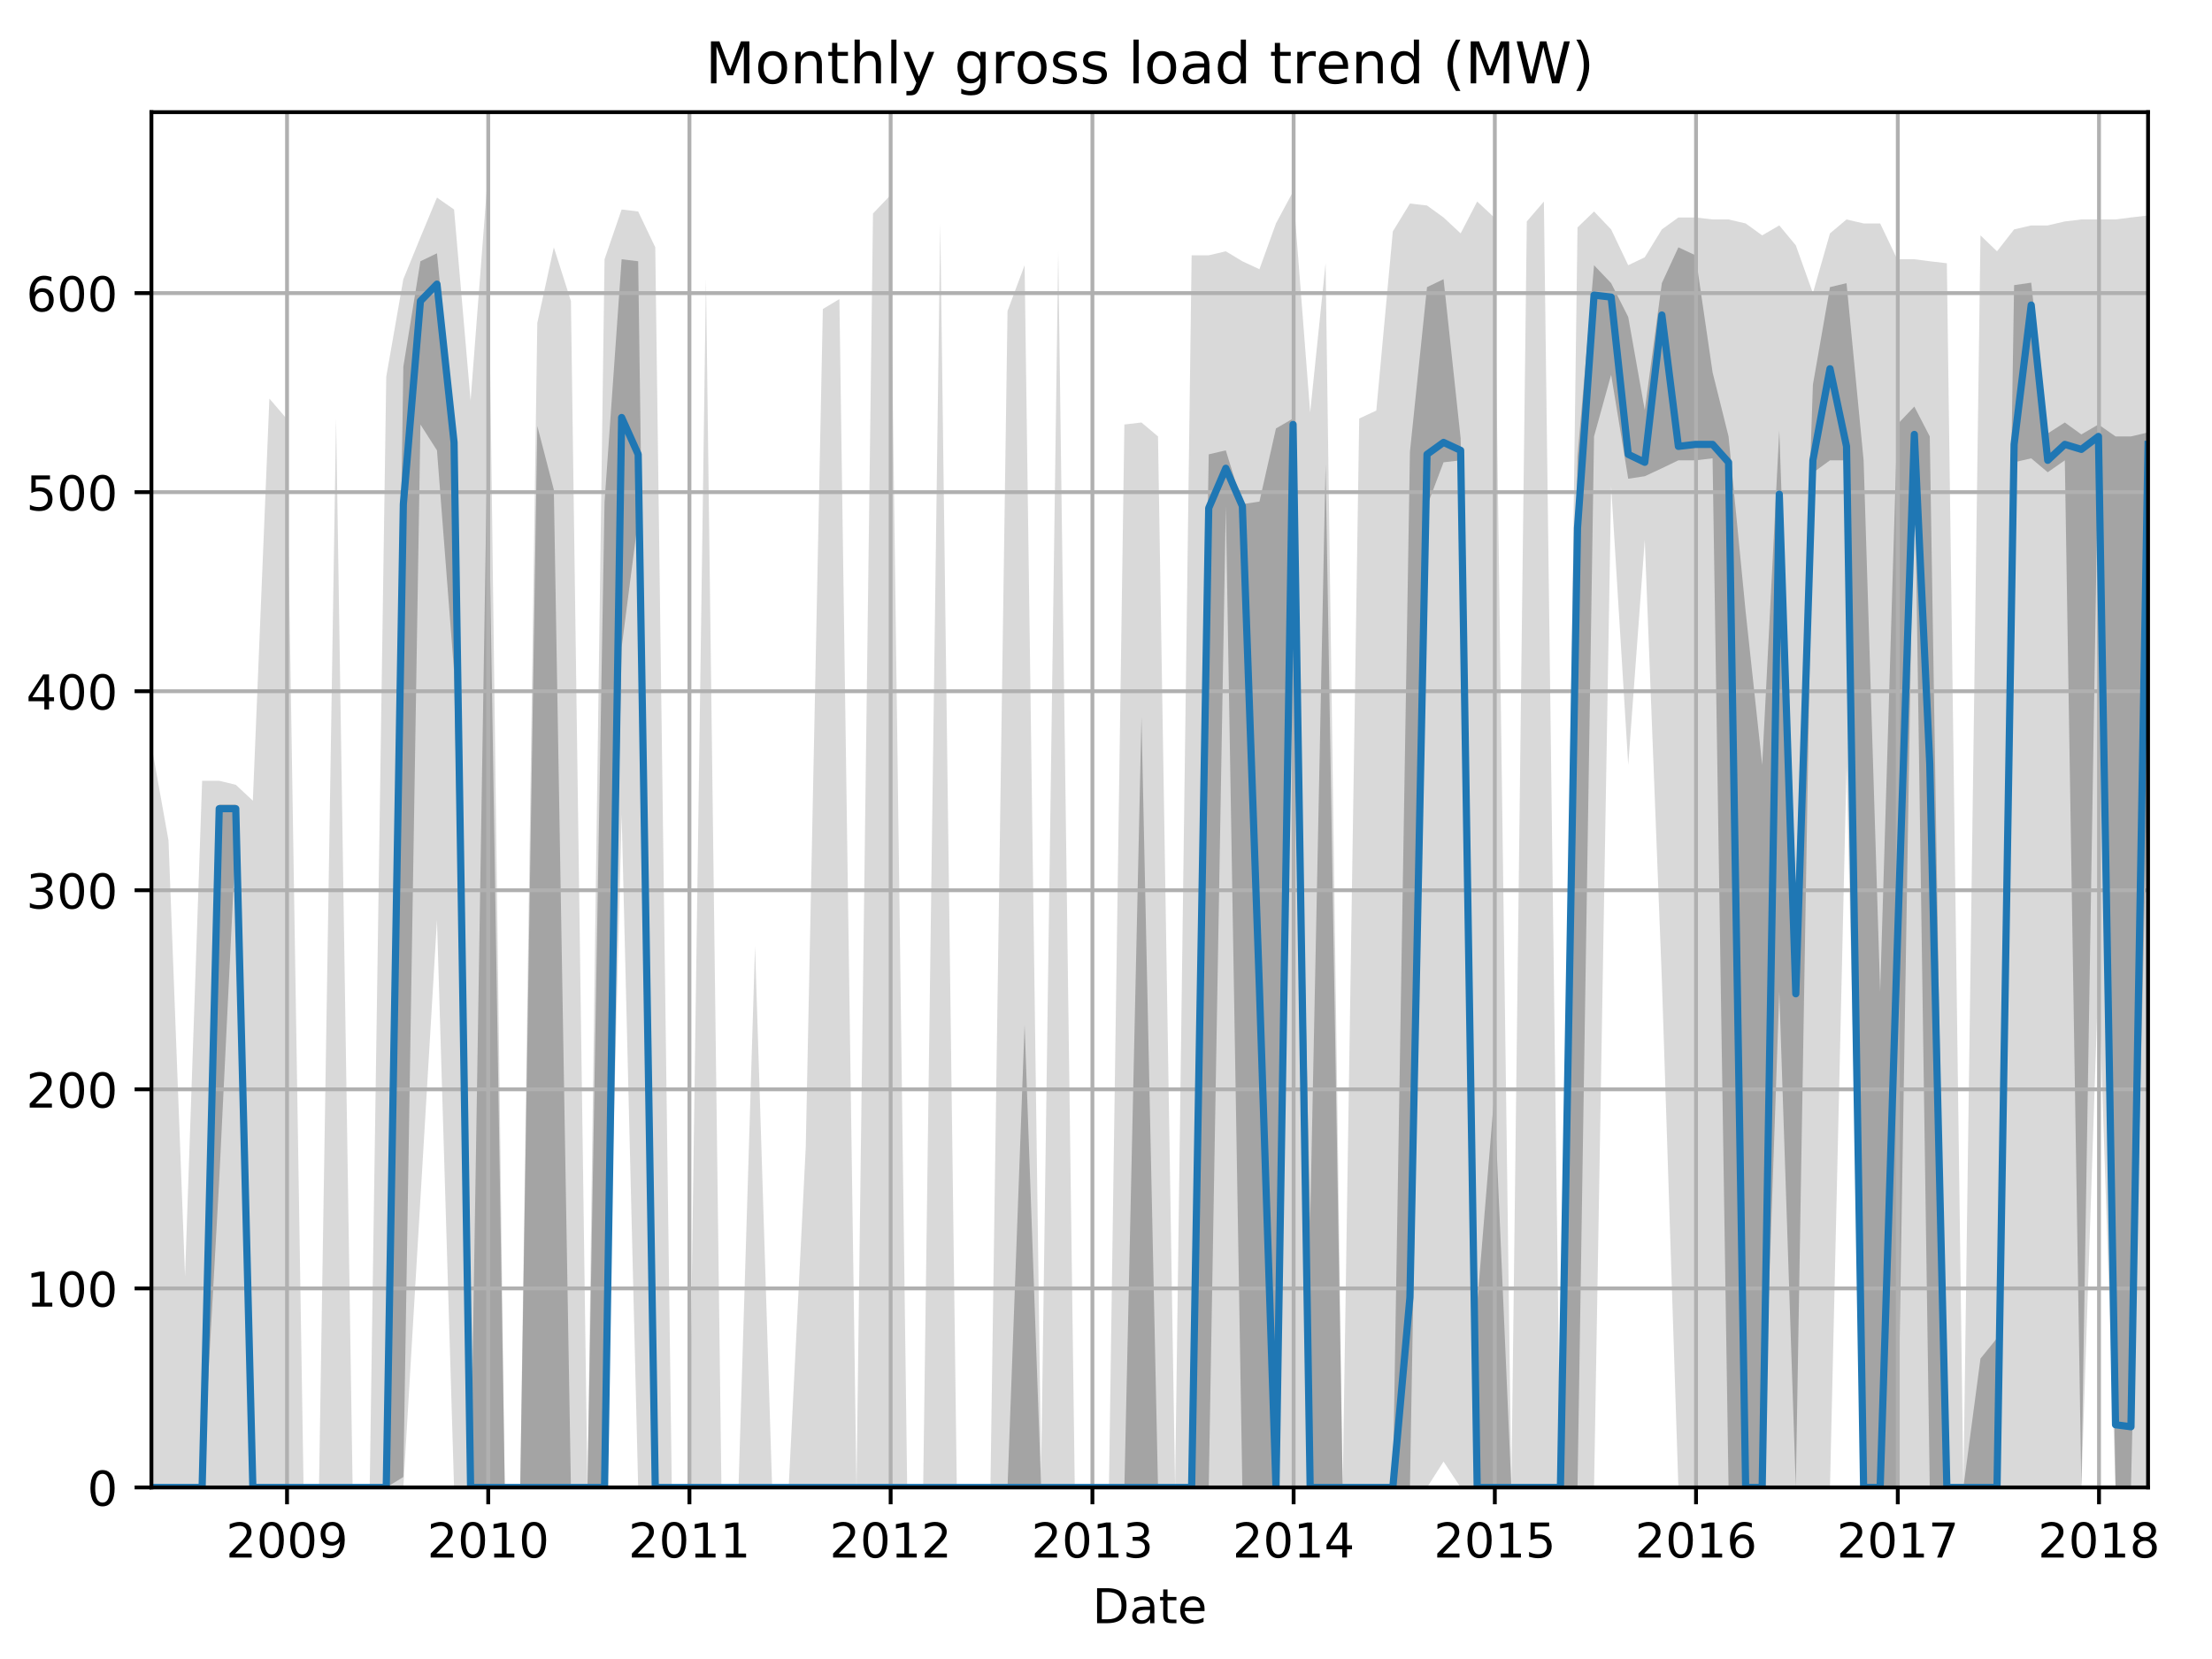 <?xml version="1.0" encoding="utf-8" standalone="no"?>
<!DOCTYPE svg PUBLIC "-//W3C//DTD SVG 1.1//EN"
  "http://www.w3.org/Graphics/SVG/1.1/DTD/svg11.dtd">
<!-- Created with matplotlib (http://matplotlib.org/) -->
<svg height="345.6pt" version="1.1" viewBox="0 0 460.8 345.6" width="460.8pt" xmlns="http://www.w3.org/2000/svg" xmlns:xlink="http://www.w3.org/1999/xlink">
 <defs>
  <style type="text/css">
*{stroke-linecap:butt;stroke-linejoin:round;}
  </style>
 </defs>
 <g id="figure_1">
  <g id="patch_1">
   <path d="M 0 345.6 
L 460.8 345.6 
L 460.8 0 
L 0 0 
z
" style="fill:none;"/>
  </g>
  <g id="axes_1">
   <g id="patch_2">
    <path d="M 31.543 309.863 
L 447.48 309.863 
L 447.48 23.365 
L 31.543 23.365 
z
" style="fill:none;"/>
   </g>
   <g id="PolyCollection_1">
    <path clip-path="url(#pda096e829e)" d="M 31.543 155.19 
L 31.543 309.863 
L 35.103 309.863 
L 38.548 309.863 
L 42.108 309.863 
L 45.668 309.863 
L 49.113 309.863 
L 52.673 309.863 
L 56.118 309.863 
L 59.678 309.863 
L 63.238 309.863 
L 66.453 309.863 
L 70.013 309.863 
L 73.458 309.863 
L 77.018 309.863 
L 80.463 309.863 
L 84.023 309.863 
L 87.583 249.736 
L 91.028 191.681 
L 94.588 309.863 
L 98.033 309.863 
L 101.593 309.863 
L 105.153 309.863 
L 108.368 309.863 
L 111.928 309.863 
L 115.373 309.863 
L 118.933 309.863 
L 122.378 309.863 
L 125.938 309.863 
L 129.498 169.704 
L 132.943 309.863 
L 136.503 309.863 
L 139.948 309.863 
L 143.508 309.863 
L 147.068 309.863 
L 150.284 309.863 
L 153.844 309.863 
L 157.289 309.863 
L 160.849 309.863 
L 164.294 309.863 
L 167.854 309.863 
L 171.414 309.863 
L 174.859 309.863 
L 178.419 309.863 
L 181.864 309.863 
L 185.424 309.863 
L 188.984 309.863 
L 192.314 309.863 
L 195.874 309.863 
L 199.319 309.863 
L 202.879 309.863 
L 206.324 309.863 
L 209.884 309.863 
L 213.444 309.863 
L 216.889 309.863 
L 220.449 309.863 
L 223.894 309.863 
L 227.454 309.863 
L 231.014 309.863 
L 234.229 309.863 
L 237.789 309.863 
L 241.234 309.863 
L 244.794 309.863 
L 248.239 309.863 
L 251.799 309.863 
L 255.359 309.863 
L 258.804 309.863 
L 262.364 309.863 
L 265.809 309.863 
L 269.369 309.863 
L 272.929 309.863 
L 276.144 309.863 
L 279.704 309.863 
L 283.149 309.863 
L 286.709 309.863 
L 290.154 309.863 
L 293.714 309.863 
L 297.274 309.863 
L 300.719 304.473 
L 304.279 309.863 
L 307.724 309.863 
L 311.284 309.863 
L 314.844 309.863 
L 318.06 309.863 
L 321.619 309.863 
L 325.065 309.863 
L 328.624 309.863 
L 332.07 309.863 
L 335.629 101.282 
L 339.189 159.337 
L 342.634 112.479 
L 346.194 204.122 
L 349.639 309.863 
L 353.199 309.863 
L 356.759 309.863 
L 360.09 309.863 
L 363.65 309.863 
L 367.095 309.863 
L 370.655 309.863 
L 374.1 309.863 
L 377.66 309.863 
L 381.219 309.863 
L 384.665 159.751 
L 388.224 309.863 
L 391.67 309.863 
L 395.229 309.863 
L 398.789 309.863 
L 402.005 309.863 
L 405.565 309.863 
L 409.01 309.863 
L 412.57 309.863 
L 416.015 309.863 
L 419.575 309.863 
L 423.135 309.863 
L 426.58 309.863 
L 430.14 309.863 
L 433.585 309.863 
L 437.145 202.878 
L 440.705 309.863 
L 443.92 309.863 
L 447.48 309.863 
L 447.48 44.887 
L 447.48 44.887 
L 443.92 45.301 
L 440.705 45.716 
L 437.145 45.716 
L 433.585 45.716 
L 430.14 46.131 
L 426.58 46.96 
L 423.135 46.96 
L 419.575 47.789 
L 416.015 52.351 
L 412.57 49.033 
L 409.01 309.863 
L 405.565 54.839 
L 402.005 54.424 
L 398.789 54.009 
L 395.229 54.009 
L 391.67 46.545 
L 388.224 46.545 
L 384.665 45.716 
L 381.219 48.619 
L 377.66 61.059 
L 374.1 51.107 
L 370.655 46.96 
L 367.095 49.033 
L 363.65 46.545 
L 360.09 45.716 
L 356.759 45.716 
L 353.199 45.301 
L 349.639 45.301 
L 346.194 47.789 
L 342.634 53.595 
L 339.189 55.254 
L 335.629 47.789 
L 332.07 44.057 
L 328.624 47.375 
L 325.065 309.863 
L 321.619 41.984 
L 318.06 46.131 
L 314.844 309.863 
L 311.284 45.301 
L 307.724 41.984 
L 304.279 48.619 
L 300.719 45.301 
L 297.274 42.813 
L 293.714 42.399 
L 290.154 48.204 
L 286.709 85.525 
L 283.149 87.183 
L 279.704 309.863 
L 276.144 54.839 
L 272.929 85.939 
L 269.369 39.911 
L 265.809 46.545 
L 262.364 56.083 
L 258.804 54.424 
L 255.359 52.351 
L 251.799 53.18 
L 248.239 53.18 
L 244.794 309.863 
L 241.234 90.915 
L 237.789 88.013 
L 234.229 88.427 
L 231.014 309.863 
L 227.454 309.863 
L 223.894 309.863 
L 220.449 52.351 
L 216.889 306.546 
L 213.444 55.254 
L 209.884 64.791 
L 206.324 309.863 
L 202.879 309.863 
L 199.319 309.863 
L 195.874 46.545 
L 192.314 309.863 
L 188.984 309.863 
L 185.424 40.74 
L 181.864 44.472 
L 178.419 309.863 
L 174.859 62.303 
L 171.414 64.376 
L 167.854 238.954 
L 164.294 309.863 
L 160.849 309.863 
L 157.289 197.072 
L 153.844 309.863 
L 150.284 309.863 
L 147.068 58.156 
L 143.508 309.863 
L 139.948 309.863 
L 136.503 51.521 
L 132.943 44.057 
L 129.498 43.643 
L 125.938 54.009 
L 122.378 309.863 
L 118.933 62.718 
L 115.373 51.521 
L 111.928 67.279 
L 108.368 309.863 
L 105.153 309.863 
L 101.593 37.008 
L 98.033 83.451 
L 94.588 43.643 
L 91.028 41.155 
L 87.583 49.448 
L 84.023 58.156 
L 80.463 78.475 
L 77.018 309.863 
L 73.458 309.863 
L 70.013 87.183 
L 66.453 309.863 
L 63.238 309.863 
L 59.678 87.183 
L 56.118 83.037 
L 52.673 166.801 
L 49.113 163.483 
L 45.668 162.654 
L 42.108 162.654 
L 38.548 265.908 
L 35.103 175.094 
L 31.543 155.19 
z
" style="fill:#808080;fill-opacity:0.3;"/>
   </g>
   <g id="PolyCollection_2">
    <path clip-path="url(#pda096e829e)" d="M 31.543 309.863 
L 31.543 309.863 
L 35.103 309.863 
L 38.548 309.863 
L 42.108 309.863 
L 45.668 245.796 
L 49.113 175.094 
L 52.673 309.863 
L 56.118 309.863 
L 59.678 309.863 
L 63.238 309.863 
L 66.453 309.863 
L 70.013 309.863 
L 73.458 309.863 
L 77.018 309.863 
L 80.463 309.863 
L 84.023 307.686 
L 87.583 88.427 
L 91.028 93.818 
L 94.588 139.847 
L 98.033 309.863 
L 101.593 309.863 
L 105.153 309.863 
L 108.368 309.863 
L 111.928 309.863 
L 115.373 309.863 
L 118.933 309.863 
L 122.378 309.863 
L 125.938 309.863 
L 129.498 134.871 
L 132.943 108.124 
L 136.503 309.863 
L 139.948 309.863 
L 143.508 309.863 
L 147.068 309.863 
L 150.284 309.863 
L 153.844 309.863 
L 157.289 309.863 
L 160.849 309.863 
L 164.294 309.863 
L 167.854 309.863 
L 171.414 309.863 
L 174.859 309.863 
L 178.419 309.863 
L 181.864 309.863 
L 185.424 309.863 
L 188.984 309.863 
L 192.314 309.863 
L 195.874 309.863 
L 199.319 309.863 
L 202.879 309.863 
L 206.324 309.863 
L 209.884 309.863 
L 213.444 309.863 
L 216.889 309.863 
L 220.449 309.863 
L 223.894 309.863 
L 227.454 309.863 
L 231.014 309.863 
L 234.229 309.863 
L 237.789 309.863 
L 241.234 309.863 
L 244.794 309.863 
L 248.239 309.863 
L 251.799 309.863 
L 255.359 105.429 
L 258.804 309.863 
L 262.364 309.863 
L 265.809 309.863 
L 269.369 89.257 
L 272.929 309.863 
L 276.144 309.863 
L 279.704 309.863 
L 283.149 309.863 
L 286.709 309.863 
L 290.154 309.863 
L 293.714 309.863 
L 297.274 105.429 
L 300.719 96.306 
L 304.279 95.892 
L 307.724 309.863 
L 311.284 309.863 
L 314.844 309.863 
L 318.06 309.863 
L 321.619 309.863 
L 325.065 309.863 
L 328.624 309.863 
L 332.07 90.915 
L 335.629 78.061 
L 339.189 99.727 
L 342.634 99.209 
L 346.194 97.55 
L 349.639 95.892 
L 353.199 95.892 
L 356.759 95.477 
L 360.09 309.863 
L 363.65 309.863 
L 367.095 309.863 
L 370.655 206.61 
L 374.1 309.863 
L 377.66 98.483 
L 381.219 95.892 
L 384.665 95.892 
L 388.224 309.863 
L 391.67 309.863 
L 395.229 309.863 
L 398.789 91.33 
L 402.005 309.863 
L 405.565 309.863 
L 409.01 309.863 
L 412.57 309.863 
L 416.015 309.863 
L 419.575 96.306 
L 423.135 95.477 
L 426.58 98.38 
L 430.14 95.892 
L 433.585 309.863 
L 437.145 90.915 
L 440.705 309.863 
L 443.92 309.863 
L 447.48 158.715 
L 447.48 90.086 
L 447.48 90.086 
L 443.92 90.915 
L 440.705 90.915 
L 437.145 88.427 
L 433.585 90.501 
L 430.14 88.013 
L 426.58 90.293 
L 423.135 58.882 
L 419.575 59.4 
L 416.015 278.763 
L 412.57 283.013 
L 409.01 309.863 
L 405.565 309.863 
L 402.005 90.915 
L 398.789 84.695 
L 395.229 88.427 
L 391.67 206.61 
L 388.224 95.892 
L 384.665 58.986 
L 381.219 59.815 
L 377.66 80.134 
L 374.1 186.291 
L 370.655 89.671 
L 367.095 159.337 
L 363.65 127.407 
L 360.09 90.915 
L 356.759 77.542 
L 353.199 53.18 
L 349.639 51.521 
L 346.194 58.986 
L 342.634 85.421 
L 339.189 66.035 
L 335.629 58.986 
L 332.07 55.254 
L 328.624 95.062 
L 325.065 309.863 
L 321.619 309.863 
L 318.06 309.863 
L 314.844 309.863 
L 311.284 228.069 
L 307.724 271.61 
L 304.279 91.33 
L 300.719 58.156 
L 297.274 59.815 
L 293.714 94.129 
L 290.154 309.863 
L 286.709 309.863 
L 283.149 309.863 
L 279.704 309.863 
L 276.144 96.721 
L 272.929 254.504 
L 269.369 87.183 
L 265.809 89.257 
L 262.364 104.496 
L 258.804 105.014 
L 255.359 93.818 
L 251.799 94.648 
L 248.239 309.863 
L 244.794 309.863 
L 241.234 309.863 
L 237.789 149.385 
L 234.229 309.863 
L 231.014 309.863 
L 227.454 309.863 
L 223.894 309.863 
L 220.449 309.863 
L 216.889 309.863 
L 213.444 213.452 
L 209.884 309.863 
L 206.324 309.863 
L 202.879 309.863 
L 199.319 309.863 
L 195.874 309.863 
L 192.314 309.863 
L 188.984 309.863 
L 185.424 309.863 
L 181.864 309.863 
L 178.419 309.863 
L 174.859 309.863 
L 171.414 309.863 
L 167.854 309.863 
L 164.294 309.863 
L 160.849 309.863 
L 157.289 309.863 
L 153.844 309.863 
L 150.284 309.863 
L 147.068 309.863 
L 143.508 309.863 
L 139.948 309.863 
L 136.503 309.863 
L 132.943 54.424 
L 129.498 54.009 
L 125.938 104.6 
L 122.378 309.863 
L 118.933 309.863 
L 115.373 102.008 
L 111.928 88.738 
L 108.368 309.863 
L 105.153 309.863 
L 101.593 88.013 
L 98.033 309.863 
L 94.588 89.257 
L 91.028 52.765 
L 87.583 54.424 
L 84.023 76.402 
L 80.463 309.863 
L 77.018 309.863 
L 73.458 309.863 
L 70.013 309.863 
L 66.453 309.863 
L 63.238 309.863 
L 59.678 309.863 
L 56.118 309.863 
L 52.673 309.863 
L 49.113 167.63 
L 45.668 167.63 
L 42.108 309.863 
L 38.548 309.863 
L 35.103 309.863 
L 31.543 309.863 
z
" style="fill:#808080;fill-opacity:0.6;"/>
   </g>
   <g id="matplotlib.axis_1">
    <g id="xtick_1">
     <g id="line2d_1">
      <path clip-path="url(#pda096e829e)" d="M 59.793 309.863 
L 59.793 23.365 
" style="fill:none;stroke:#b0b0b0;stroke-linecap:square;stroke-width:0.8;"/>
     </g>
     <g id="line2d_2">
      <defs>
       <path d="M 0 0 
L 0 3.5 
" id="mec64901b84" style="stroke:#000000;stroke-width:0.8;"/>
      </defs>
      <g>
       <use style="stroke:#000000;stroke-width:0.8;" x="59.793" xlink:href="#mec64901b84" y="309.863"/>
      </g>
     </g>
     <g id="text_1">
      <!-- 2009 -->
      <defs>
       <path d="M 19.188 8.297 
L 53.609 8.297 
L 53.609 0 
L 7.328 0 
L 7.328 8.297 
Q 12.938 14.109 22.625 23.891 
Q 32.328 33.688 34.812 36.531 
Q 39.547 41.844 41.422 45.531 
Q 43.312 49.219 43.312 52.781 
Q 43.312 58.594 39.234 62.25 
Q 35.156 65.922 28.609 65.922 
Q 23.969 65.922 18.812 64.312 
Q 13.672 62.703 7.812 59.422 
L 7.812 69.391 
Q 13.766 71.781 18.938 73 
Q 24.125 74.219 28.422 74.219 
Q 39.75 74.219 46.484 68.547 
Q 53.219 62.891 53.219 53.422 
Q 53.219 48.922 51.531 44.891 
Q 49.859 40.875 45.406 35.406 
Q 44.188 33.984 37.641 27.219 
Q 31.109 20.453 19.188 8.297 
z
" id="DejaVuSans-32"/>
       <path d="M 31.781 66.406 
Q 24.172 66.406 20.328 58.906 
Q 16.5 51.422 16.5 36.375 
Q 16.5 21.391 20.328 13.891 
Q 24.172 6.391 31.781 6.391 
Q 39.453 6.391 43.281 13.891 
Q 47.125 21.391 47.125 36.375 
Q 47.125 51.422 43.281 58.906 
Q 39.453 66.406 31.781 66.406 
z
M 31.781 74.219 
Q 44.047 74.219 50.516 64.516 
Q 56.984 54.828 56.984 36.375 
Q 56.984 17.969 50.516 8.266 
Q 44.047 -1.422 31.781 -1.422 
Q 19.531 -1.422 13.062 8.266 
Q 6.594 17.969 6.594 36.375 
Q 6.594 54.828 13.062 64.516 
Q 19.531 74.219 31.781 74.219 
z
" id="DejaVuSans-30"/>
       <path d="M 10.984 1.516 
L 10.984 10.5 
Q 14.703 8.734 18.5 7.812 
Q 22.312 6.891 25.984 6.891 
Q 35.75 6.891 40.891 13.453 
Q 46.047 20.016 46.781 33.406 
Q 43.953 29.203 39.594 26.953 
Q 35.25 24.703 29.984 24.703 
Q 19.047 24.703 12.672 31.312 
Q 6.297 37.938 6.297 49.422 
Q 6.297 60.641 12.938 67.422 
Q 19.578 74.219 30.609 74.219 
Q 43.266 74.219 49.922 64.516 
Q 56.594 54.828 56.594 36.375 
Q 56.594 19.141 48.406 8.859 
Q 40.234 -1.422 26.422 -1.422 
Q 22.703 -1.422 18.891 -0.688 
Q 15.094 0.047 10.984 1.516 
z
M 30.609 32.422 
Q 37.25 32.422 41.125 36.953 
Q 45.016 41.5 45.016 49.422 
Q 45.016 57.281 41.125 61.844 
Q 37.25 66.406 30.609 66.406 
Q 23.969 66.406 20.094 61.844 
Q 16.219 57.281 16.219 49.422 
Q 16.219 41.5 20.094 36.953 
Q 23.969 32.422 30.609 32.422 
z
" id="DejaVuSans-39"/>
      </defs>
      <g transform="translate(47.068 324.462)scale(0.1 -0.1)">
       <use xlink:href="#DejaVuSans-32"/>
       <use x="63.623" xlink:href="#DejaVuSans-30"/>
       <use x="127.246" xlink:href="#DejaVuSans-30"/>
       <use x="190.869" xlink:href="#DejaVuSans-39"/>
      </g>
     </g>
    </g>
    <g id="xtick_2">
     <g id="line2d_3">
      <path clip-path="url(#pda096e829e)" d="M 101.708 309.863 
L 101.708 23.365 
" style="fill:none;stroke:#b0b0b0;stroke-linecap:square;stroke-width:0.8;"/>
     </g>
     <g id="line2d_4">
      <g>
       <use style="stroke:#000000;stroke-width:0.8;" x="101.708" xlink:href="#mec64901b84" y="309.863"/>
      </g>
     </g>
     <g id="text_2">
      <!-- 2010 -->
      <defs>
       <path d="M 12.406 8.297 
L 28.516 8.297 
L 28.516 63.922 
L 10.984 60.406 
L 10.984 69.391 
L 28.422 72.906 
L 38.281 72.906 
L 38.281 8.297 
L 54.391 8.297 
L 54.391 0 
L 12.406 0 
z
" id="DejaVuSans-31"/>
      </defs>
      <g transform="translate(88.983 324.462)scale(0.1 -0.1)">
       <use xlink:href="#DejaVuSans-32"/>
       <use x="63.623" xlink:href="#DejaVuSans-30"/>
       <use x="127.246" xlink:href="#DejaVuSans-31"/>
       <use x="190.869" xlink:href="#DejaVuSans-30"/>
      </g>
     </g>
    </g>
    <g id="xtick_3">
     <g id="line2d_5">
      <path clip-path="url(#pda096e829e)" d="M 143.623 309.863 
L 143.623 23.365 
" style="fill:none;stroke:#b0b0b0;stroke-linecap:square;stroke-width:0.8;"/>
     </g>
     <g id="line2d_6">
      <g>
       <use style="stroke:#000000;stroke-width:0.8;" x="143.623" xlink:href="#mec64901b84" y="309.863"/>
      </g>
     </g>
     <g id="text_3">
      <!-- 2011 -->
      <g transform="translate(130.898 324.462)scale(0.1 -0.1)">
       <use xlink:href="#DejaVuSans-32"/>
       <use x="63.623" xlink:href="#DejaVuSans-30"/>
       <use x="127.246" xlink:href="#DejaVuSans-31"/>
       <use x="190.869" xlink:href="#DejaVuSans-31"/>
      </g>
     </g>
    </g>
    <g id="xtick_4">
     <g id="line2d_7">
      <path clip-path="url(#pda096e829e)" d="M 185.538 309.863 
L 185.538 23.365 
" style="fill:none;stroke:#b0b0b0;stroke-linecap:square;stroke-width:0.8;"/>
     </g>
     <g id="line2d_8">
      <g>
       <use style="stroke:#000000;stroke-width:0.8;" x="185.538" xlink:href="#mec64901b84" y="309.863"/>
      </g>
     </g>
     <g id="text_4">
      <!-- 2012 -->
      <g transform="translate(172.813 324.462)scale(0.1 -0.1)">
       <use xlink:href="#DejaVuSans-32"/>
       <use x="63.623" xlink:href="#DejaVuSans-30"/>
       <use x="127.246" xlink:href="#DejaVuSans-31"/>
       <use x="190.869" xlink:href="#DejaVuSans-32"/>
      </g>
     </g>
    </g>
    <g id="xtick_5">
     <g id="line2d_9">
      <path clip-path="url(#pda096e829e)" d="M 227.569 309.863 
L 227.569 23.365 
" style="fill:none;stroke:#b0b0b0;stroke-linecap:square;stroke-width:0.8;"/>
     </g>
     <g id="line2d_10">
      <g>
       <use style="stroke:#000000;stroke-width:0.8;" x="227.569" xlink:href="#mec64901b84" y="309.863"/>
      </g>
     </g>
     <g id="text_5">
      <!-- 2013 -->
      <defs>
       <path d="M 40.578 39.312 
Q 47.656 37.797 51.625 33 
Q 55.609 28.219 55.609 21.188 
Q 55.609 10.406 48.188 4.484 
Q 40.766 -1.422 27.094 -1.422 
Q 22.516 -1.422 17.656 -0.516 
Q 12.797 0.391 7.625 2.203 
L 7.625 11.719 
Q 11.719 9.328 16.594 8.109 
Q 21.484 6.891 26.812 6.891 
Q 36.078 6.891 40.938 10.547 
Q 45.797 14.203 45.797 21.188 
Q 45.797 27.641 41.281 31.266 
Q 36.766 34.906 28.719 34.906 
L 20.219 34.906 
L 20.219 43.016 
L 29.109 43.016 
Q 36.375 43.016 40.234 45.922 
Q 44.094 48.828 44.094 54.297 
Q 44.094 59.906 40.109 62.906 
Q 36.141 65.922 28.719 65.922 
Q 24.656 65.922 20.016 65.031 
Q 15.375 64.156 9.812 62.312 
L 9.812 71.094 
Q 15.438 72.656 20.344 73.438 
Q 25.25 74.219 29.594 74.219 
Q 40.828 74.219 47.359 69.109 
Q 53.906 64.016 53.906 55.328 
Q 53.906 49.266 50.438 45.094 
Q 46.969 40.922 40.578 39.312 
z
" id="DejaVuSans-33"/>
      </defs>
      <g transform="translate(214.844 324.462)scale(0.1 -0.1)">
       <use xlink:href="#DejaVuSans-32"/>
       <use x="63.623" xlink:href="#DejaVuSans-30"/>
       <use x="127.246" xlink:href="#DejaVuSans-31"/>
       <use x="190.869" xlink:href="#DejaVuSans-33"/>
      </g>
     </g>
    </g>
    <g id="xtick_6">
     <g id="line2d_11">
      <path clip-path="url(#pda096e829e)" d="M 269.484 309.863 
L 269.484 23.365 
" style="fill:none;stroke:#b0b0b0;stroke-linecap:square;stroke-width:0.8;"/>
     </g>
     <g id="line2d_12">
      <g>
       <use style="stroke:#000000;stroke-width:0.8;" x="269.484" xlink:href="#mec64901b84" y="309.863"/>
      </g>
     </g>
     <g id="text_6">
      <!-- 2014 -->
      <defs>
       <path d="M 37.797 64.312 
L 12.891 25.391 
L 37.797 25.391 
z
M 35.203 72.906 
L 47.609 72.906 
L 47.609 25.391 
L 58.016 25.391 
L 58.016 17.188 
L 47.609 17.188 
L 47.609 0 
L 37.797 0 
L 37.797 17.188 
L 4.891 17.188 
L 4.891 26.703 
z
" id="DejaVuSans-34"/>
      </defs>
      <g transform="translate(256.759 324.462)scale(0.1 -0.1)">
       <use xlink:href="#DejaVuSans-32"/>
       <use x="63.623" xlink:href="#DejaVuSans-30"/>
       <use x="127.246" xlink:href="#DejaVuSans-31"/>
       <use x="190.869" xlink:href="#DejaVuSans-34"/>
      </g>
     </g>
    </g>
    <g id="xtick_7">
     <g id="line2d_13">
      <path clip-path="url(#pda096e829e)" d="M 311.399 309.863 
L 311.399 23.365 
" style="fill:none;stroke:#b0b0b0;stroke-linecap:square;stroke-width:0.8;"/>
     </g>
     <g id="line2d_14">
      <g>
       <use style="stroke:#000000;stroke-width:0.8;" x="311.399" xlink:href="#mec64901b84" y="309.863"/>
      </g>
     </g>
     <g id="text_7">
      <!-- 2015 -->
      <defs>
       <path d="M 10.797 72.906 
L 49.516 72.906 
L 49.516 64.594 
L 19.828 64.594 
L 19.828 46.734 
Q 21.969 47.469 24.109 47.828 
Q 26.266 48.188 28.422 48.188 
Q 40.625 48.188 47.75 41.5 
Q 54.891 34.812 54.891 23.391 
Q 54.891 11.625 47.562 5.094 
Q 40.234 -1.422 26.906 -1.422 
Q 22.312 -1.422 17.547 -0.641 
Q 12.797 0.141 7.719 1.703 
L 7.719 11.625 
Q 12.109 9.234 16.797 8.062 
Q 21.484 6.891 26.703 6.891 
Q 35.156 6.891 40.078 11.328 
Q 45.016 15.766 45.016 23.391 
Q 45.016 31 40.078 35.438 
Q 35.156 39.891 26.703 39.891 
Q 22.75 39.891 18.812 39.016 
Q 14.891 38.141 10.797 36.281 
z
" id="DejaVuSans-35"/>
      </defs>
      <g transform="translate(298.674 324.462)scale(0.1 -0.1)">
       <use xlink:href="#DejaVuSans-32"/>
       <use x="63.623" xlink:href="#DejaVuSans-30"/>
       <use x="127.246" xlink:href="#DejaVuSans-31"/>
       <use x="190.869" xlink:href="#DejaVuSans-35"/>
      </g>
     </g>
    </g>
    <g id="xtick_8">
     <g id="line2d_15">
      <path clip-path="url(#pda096e829e)" d="M 353.314 309.863 
L 353.314 23.365 
" style="fill:none;stroke:#b0b0b0;stroke-linecap:square;stroke-width:0.8;"/>
     </g>
     <g id="line2d_16">
      <g>
       <use style="stroke:#000000;stroke-width:0.8;" x="353.314" xlink:href="#mec64901b84" y="309.863"/>
      </g>
     </g>
     <g id="text_8">
      <!-- 2016 -->
      <defs>
       <path d="M 33.016 40.375 
Q 26.375 40.375 22.484 35.828 
Q 18.609 31.297 18.609 23.391 
Q 18.609 15.531 22.484 10.953 
Q 26.375 6.391 33.016 6.391 
Q 39.656 6.391 43.531 10.953 
Q 47.406 15.531 47.406 23.391 
Q 47.406 31.297 43.531 35.828 
Q 39.656 40.375 33.016 40.375 
z
M 52.594 71.297 
L 52.594 62.312 
Q 48.875 64.062 45.094 64.984 
Q 41.312 65.922 37.594 65.922 
Q 27.828 65.922 22.672 59.328 
Q 17.531 52.734 16.797 39.406 
Q 19.672 43.656 24.016 45.922 
Q 28.375 48.188 33.594 48.188 
Q 44.578 48.188 50.953 41.516 
Q 57.328 34.859 57.328 23.391 
Q 57.328 12.156 50.688 5.359 
Q 44.047 -1.422 33.016 -1.422 
Q 20.359 -1.422 13.672 8.266 
Q 6.984 17.969 6.984 36.375 
Q 6.984 53.656 15.188 63.938 
Q 23.391 74.219 37.203 74.219 
Q 40.922 74.219 44.703 73.484 
Q 48.484 72.75 52.594 71.297 
z
" id="DejaVuSans-36"/>
      </defs>
      <g transform="translate(340.589 324.462)scale(0.1 -0.1)">
       <use xlink:href="#DejaVuSans-32"/>
       <use x="63.623" xlink:href="#DejaVuSans-30"/>
       <use x="127.246" xlink:href="#DejaVuSans-31"/>
       <use x="190.869" xlink:href="#DejaVuSans-36"/>
      </g>
     </g>
    </g>
    <g id="xtick_9">
     <g id="line2d_17">
      <path clip-path="url(#pda096e829e)" d="M 395.344 309.863 
L 395.344 23.365 
" style="fill:none;stroke:#b0b0b0;stroke-linecap:square;stroke-width:0.8;"/>
     </g>
     <g id="line2d_18">
      <g>
       <use style="stroke:#000000;stroke-width:0.8;" x="395.344" xlink:href="#mec64901b84" y="309.863"/>
      </g>
     </g>
     <g id="text_9">
      <!-- 2017 -->
      <defs>
       <path d="M 8.203 72.906 
L 55.078 72.906 
L 55.078 68.703 
L 28.609 0 
L 18.312 0 
L 43.219 64.594 
L 8.203 64.594 
z
" id="DejaVuSans-37"/>
      </defs>
      <g transform="translate(382.619 324.462)scale(0.1 -0.1)">
       <use xlink:href="#DejaVuSans-32"/>
       <use x="63.623" xlink:href="#DejaVuSans-30"/>
       <use x="127.246" xlink:href="#DejaVuSans-31"/>
       <use x="190.869" xlink:href="#DejaVuSans-37"/>
      </g>
     </g>
    </g>
    <g id="xtick_10">
     <g id="line2d_19">
      <path clip-path="url(#pda096e829e)" d="M 437.26 309.863 
L 437.26 23.365 
" style="fill:none;stroke:#b0b0b0;stroke-linecap:square;stroke-width:0.8;"/>
     </g>
     <g id="line2d_20">
      <g>
       <use style="stroke:#000000;stroke-width:0.8;" x="437.26" xlink:href="#mec64901b84" y="309.863"/>
      </g>
     </g>
     <g id="text_10">
      <!-- 2018 -->
      <defs>
       <path d="M 31.781 34.625 
Q 24.75 34.625 20.719 30.859 
Q 16.703 27.094 16.703 20.516 
Q 16.703 13.922 20.719 10.156 
Q 24.75 6.391 31.781 6.391 
Q 38.812 6.391 42.859 10.172 
Q 46.922 13.969 46.922 20.516 
Q 46.922 27.094 42.891 30.859 
Q 38.875 34.625 31.781 34.625 
z
M 21.922 38.812 
Q 15.578 40.375 12.031 44.719 
Q 8.5 49.078 8.5 55.328 
Q 8.5 64.062 14.719 69.141 
Q 20.953 74.219 31.781 74.219 
Q 42.672 74.219 48.875 69.141 
Q 55.078 64.062 55.078 55.328 
Q 55.078 49.078 51.531 44.719 
Q 48 40.375 41.703 38.812 
Q 48.828 37.156 52.797 32.312 
Q 56.781 27.484 56.781 20.516 
Q 56.781 9.906 50.312 4.234 
Q 43.844 -1.422 31.781 -1.422 
Q 19.734 -1.422 13.25 4.234 
Q 6.781 9.906 6.781 20.516 
Q 6.781 27.484 10.781 32.312 
Q 14.797 37.156 21.922 38.812 
z
M 18.312 54.391 
Q 18.312 48.734 21.844 45.562 
Q 25.391 42.391 31.781 42.391 
Q 38.141 42.391 41.719 45.562 
Q 45.312 48.734 45.312 54.391 
Q 45.312 60.062 41.719 63.234 
Q 38.141 66.406 31.781 66.406 
Q 25.391 66.406 21.844 63.234 
Q 18.312 60.062 18.312 54.391 
z
" id="DejaVuSans-38"/>
      </defs>
      <g transform="translate(424.535 324.462)scale(0.1 -0.1)">
       <use xlink:href="#DejaVuSans-32"/>
       <use x="63.623" xlink:href="#DejaVuSans-30"/>
       <use x="127.246" xlink:href="#DejaVuSans-31"/>
       <use x="190.869" xlink:href="#DejaVuSans-38"/>
      </g>
     </g>
    </g>
    <g id="text_11">
     <!-- Date -->
     <defs>
      <path d="M 19.672 64.797 
L 19.672 8.109 
L 31.594 8.109 
Q 46.688 8.109 53.688 14.938 
Q 60.688 21.781 60.688 36.531 
Q 60.688 51.172 53.688 57.984 
Q 46.688 64.797 31.594 64.797 
z
M 9.812 72.906 
L 30.078 72.906 
Q 51.266 72.906 61.172 64.094 
Q 71.094 55.281 71.094 36.531 
Q 71.094 17.672 61.125 8.828 
Q 51.172 0 30.078 0 
L 9.812 0 
z
" id="DejaVuSans-44"/>
      <path d="M 34.281 27.484 
Q 23.391 27.484 19.188 25 
Q 14.984 22.516 14.984 16.5 
Q 14.984 11.719 18.141 8.906 
Q 21.297 6.109 26.703 6.109 
Q 34.188 6.109 38.703 11.406 
Q 43.219 16.703 43.219 25.484 
L 43.219 27.484 
z
M 52.203 31.203 
L 52.203 0 
L 43.219 0 
L 43.219 8.297 
Q 40.141 3.328 35.547 0.953 
Q 30.953 -1.422 24.312 -1.422 
Q 15.922 -1.422 10.953 3.297 
Q 6 8.016 6 15.922 
Q 6 25.141 12.172 29.828 
Q 18.359 34.516 30.609 34.516 
L 43.219 34.516 
L 43.219 35.406 
Q 43.219 41.609 39.141 45 
Q 35.062 48.391 27.688 48.391 
Q 23 48.391 18.547 47.266 
Q 14.109 46.141 10.016 43.891 
L 10.016 52.203 
Q 14.938 54.109 19.578 55.047 
Q 24.219 56 28.609 56 
Q 40.484 56 46.344 49.844 
Q 52.203 43.703 52.203 31.203 
z
" id="DejaVuSans-61"/>
      <path d="M 18.312 70.219 
L 18.312 54.688 
L 36.812 54.688 
L 36.812 47.703 
L 18.312 47.703 
L 18.312 18.016 
Q 18.312 11.328 20.141 9.422 
Q 21.969 7.516 27.594 7.516 
L 36.812 7.516 
L 36.812 0 
L 27.594 0 
Q 17.188 0 13.234 3.875 
Q 9.281 7.766 9.281 18.016 
L 9.281 47.703 
L 2.688 47.703 
L 2.688 54.688 
L 9.281 54.688 
L 9.281 70.219 
z
" id="DejaVuSans-74"/>
      <path d="M 56.203 29.594 
L 56.203 25.203 
L 14.891 25.203 
Q 15.484 15.922 20.484 11.062 
Q 25.484 6.203 34.422 6.203 
Q 39.594 6.203 44.453 7.469 
Q 49.312 8.734 54.109 11.281 
L 54.109 2.781 
Q 49.266 0.734 44.188 -0.344 
Q 39.109 -1.422 33.891 -1.422 
Q 20.797 -1.422 13.156 6.188 
Q 5.516 13.812 5.516 26.812 
Q 5.516 40.234 12.766 48.109 
Q 20.016 56 32.328 56 
Q 43.359 56 49.781 48.891 
Q 56.203 41.797 56.203 29.594 
z
M 47.219 32.234 
Q 47.125 39.594 43.094 43.984 
Q 39.062 48.391 32.422 48.391 
Q 24.906 48.391 20.391 44.141 
Q 15.875 39.891 15.188 32.172 
z
" id="DejaVuSans-65"/>
     </defs>
     <g transform="translate(227.561 338.14)scale(0.1 -0.1)">
      <use xlink:href="#DejaVuSans-44"/>
      <use x="77.002" xlink:href="#DejaVuSans-61"/>
      <use x="138.281" xlink:href="#DejaVuSans-74"/>
      <use x="177.49" xlink:href="#DejaVuSans-65"/>
     </g>
    </g>
   </g>
   <g id="matplotlib.axis_2">
    <g id="ytick_1">
     <g id="line2d_21">
      <path clip-path="url(#pda096e829e)" d="M 31.543 309.863 
L 447.48 309.863 
" style="fill:none;stroke:#b0b0b0;stroke-linecap:square;stroke-width:0.8;"/>
     </g>
     <g id="line2d_22">
      <defs>
       <path d="M 0 0 
L -3.5 0 
" id="m00eab2955a" style="stroke:#000000;stroke-width:0.8;"/>
      </defs>
      <g>
       <use style="stroke:#000000;stroke-width:0.8;" x="31.543" xlink:href="#m00eab2955a" y="309.863"/>
      </g>
     </g>
     <g id="text_12">
      <!-- 0 -->
      <g transform="translate(18.18 313.663)scale(0.1 -0.1)">
       <use xlink:href="#DejaVuSans-30"/>
      </g>
     </g>
    </g>
    <g id="ytick_2">
     <g id="line2d_23">
      <path clip-path="url(#pda096e829e)" d="M 31.543 268.396 
L 447.48 268.396 
" style="fill:none;stroke:#b0b0b0;stroke-linecap:square;stroke-width:0.8;"/>
     </g>
     <g id="line2d_24">
      <g>
       <use style="stroke:#000000;stroke-width:0.8;" x="31.543" xlink:href="#m00eab2955a" y="268.396"/>
      </g>
     </g>
     <g id="text_13">
      <!-- 100 -->
      <g transform="translate(5.455 272.195)scale(0.1 -0.1)">
       <use xlink:href="#DejaVuSans-31"/>
       <use x="63.623" xlink:href="#DejaVuSans-30"/>
       <use x="127.246" xlink:href="#DejaVuSans-30"/>
      </g>
     </g>
    </g>
    <g id="ytick_3">
     <g id="line2d_25">
      <path clip-path="url(#pda096e829e)" d="M 31.543 226.929 
L 447.48 226.929 
" style="fill:none;stroke:#b0b0b0;stroke-linecap:square;stroke-width:0.8;"/>
     </g>
     <g id="line2d_26">
      <g>
       <use style="stroke:#000000;stroke-width:0.8;" x="31.543" xlink:href="#m00eab2955a" y="226.929"/>
      </g>
     </g>
     <g id="text_14">
      <!-- 200 -->
      <g transform="translate(5.455 230.728)scale(0.1 -0.1)">
       <use xlink:href="#DejaVuSans-32"/>
       <use x="63.623" xlink:href="#DejaVuSans-30"/>
       <use x="127.246" xlink:href="#DejaVuSans-30"/>
      </g>
     </g>
    </g>
    <g id="ytick_4">
     <g id="line2d_27">
      <path clip-path="url(#pda096e829e)" d="M 31.543 185.461 
L 447.48 185.461 
" style="fill:none;stroke:#b0b0b0;stroke-linecap:square;stroke-width:0.8;"/>
     </g>
     <g id="line2d_28">
      <g>
       <use style="stroke:#000000;stroke-width:0.8;" x="31.543" xlink:href="#m00eab2955a" y="185.461"/>
      </g>
     </g>
     <g id="text_15">
      <!-- 300 -->
      <g transform="translate(5.455 189.26)scale(0.1 -0.1)">
       <use xlink:href="#DejaVuSans-33"/>
       <use x="63.623" xlink:href="#DejaVuSans-30"/>
       <use x="127.246" xlink:href="#DejaVuSans-30"/>
      </g>
     </g>
    </g>
    <g id="ytick_5">
     <g id="line2d_29">
      <path clip-path="url(#pda096e829e)" d="M 31.543 143.994 
L 447.48 143.994 
" style="fill:none;stroke:#b0b0b0;stroke-linecap:square;stroke-width:0.8;"/>
     </g>
     <g id="line2d_30">
      <g>
       <use style="stroke:#000000;stroke-width:0.8;" x="31.543" xlink:href="#m00eab2955a" y="143.994"/>
      </g>
     </g>
     <g id="text_16">
      <!-- 400 -->
      <g transform="translate(5.455 147.793)scale(0.1 -0.1)">
       <use xlink:href="#DejaVuSans-34"/>
       <use x="63.623" xlink:href="#DejaVuSans-30"/>
       <use x="127.246" xlink:href="#DejaVuSans-30"/>
      </g>
     </g>
    </g>
    <g id="ytick_6">
     <g id="line2d_31">
      <path clip-path="url(#pda096e829e)" d="M 31.543 102.526 
L 447.48 102.526 
" style="fill:none;stroke:#b0b0b0;stroke-linecap:square;stroke-width:0.8;"/>
     </g>
     <g id="line2d_32">
      <g>
       <use style="stroke:#000000;stroke-width:0.8;" x="31.543" xlink:href="#m00eab2955a" y="102.526"/>
      </g>
     </g>
     <g id="text_17">
      <!-- 500 -->
      <g transform="translate(5.455 106.326)scale(0.1 -0.1)">
       <use xlink:href="#DejaVuSans-35"/>
       <use x="63.623" xlink:href="#DejaVuSans-30"/>
       <use x="127.246" xlink:href="#DejaVuSans-30"/>
      </g>
     </g>
    </g>
    <g id="ytick_7">
     <g id="line2d_33">
      <path clip-path="url(#pda096e829e)" d="M 31.543 61.059 
L 447.48 61.059 
" style="fill:none;stroke:#b0b0b0;stroke-linecap:square;stroke-width:0.8;"/>
     </g>
     <g id="line2d_34">
      <g>
       <use style="stroke:#000000;stroke-width:0.8;" x="31.543" xlink:href="#m00eab2955a" y="61.059"/>
      </g>
     </g>
     <g id="text_18">
      <!-- 600 -->
      <g transform="translate(5.455 64.858)scale(0.1 -0.1)">
       <use xlink:href="#DejaVuSans-36"/>
       <use x="63.623" xlink:href="#DejaVuSans-30"/>
       <use x="127.246" xlink:href="#DejaVuSans-30"/>
      </g>
     </g>
    </g>
   </g>
   <g id="line2d_35">
    <path clip-path="url(#pda096e829e)" d="M 31.543 309.863 
L 35.103 309.863 
L 38.548 309.863 
L 42.108 309.863 
L 45.668 168.46 
L 49.113 168.46 
L 52.673 309.863 
L 56.118 309.863 
L 59.678 309.863 
L 63.238 309.863 
L 66.453 309.863 
L 70.013 309.863 
L 73.458 309.863 
L 77.018 309.863 
L 80.463 309.863 
L 84.023 105.014 
L 87.583 62.718 
L 91.028 59.193 
L 94.588 92.16 
L 98.033 309.863 
L 101.593 309.863 
L 105.153 309.863 
L 108.368 309.863 
L 111.928 309.863 
L 115.373 309.863 
L 118.933 309.863 
L 122.378 309.863 
L 125.938 309.863 
L 129.498 86.976 
L 132.943 94.648 
L 136.503 309.863 
L 139.948 309.863 
L 143.508 309.863 
L 147.068 309.863 
L 150.284 309.863 
L 153.844 309.863 
L 157.289 309.863 
L 160.849 309.863 
L 164.294 309.863 
L 167.854 309.863 
L 171.414 309.863 
L 174.859 309.863 
L 178.419 309.863 
L 181.864 309.863 
L 185.424 309.863 
L 188.984 309.863 
L 192.314 309.863 
L 195.874 309.863 
L 199.319 309.863 
L 202.879 309.863 
L 206.324 309.863 
L 209.884 309.863 
L 213.444 309.863 
L 216.889 309.863 
L 220.449 309.863 
L 223.894 309.863 
L 227.454 309.863 
L 231.014 309.863 
L 234.229 309.863 
L 237.789 309.863 
L 241.234 309.863 
L 244.794 309.863 
L 248.239 309.863 
L 251.799 105.844 
L 255.359 97.55 
L 258.804 105.429 
L 262.364 205.988 
L 265.809 309.863 
L 269.369 88.427 
L 272.929 309.863 
L 276.144 309.863 
L 279.704 309.863 
L 283.149 309.863 
L 286.709 309.863 
L 290.154 309.863 
L 293.714 270.262 
L 297.274 94.648 
L 300.719 92.16 
L 304.279 93.818 
L 307.724 309.863 
L 311.284 309.863 
L 314.844 309.863 
L 318.06 309.863 
L 321.619 309.863 
L 325.065 309.863 
L 328.624 109.991 
L 332.07 61.474 
L 335.629 61.888 
L 339.189 94.648 
L 342.634 96.306 
L 346.194 65.62 
L 349.639 92.989 
L 353.199 92.574 
L 356.759 92.574 
L 360.09 96.306 
L 363.65 309.863 
L 367.095 309.863 
L 370.655 102.941 
L 374.1 207.024 
L 377.66 95.892 
L 381.219 76.817 
L 384.665 92.989 
L 388.224 309.863 
L 391.67 309.863 
L 395.229 197.487 
L 398.789 90.501 
L 402.005 159.129 
L 405.565 309.863 
L 409.01 309.863 
L 412.57 309.863 
L 416.015 309.863 
L 419.575 92.574 
L 423.135 63.547 
L 426.58 95.892 
L 430.14 92.574 
L 433.585 93.611 
L 437.145 90.915 
L 440.705 296.801 
L 443.92 297.216 
L 447.48 92.574 
" style="fill:none;stroke:#1f77b4;stroke-linecap:square;stroke-width:1.5;"/>
   </g>
   <g id="patch_3">
    <path d="M 31.543 309.863 
L 31.543 23.365 
" style="fill:none;stroke:#000000;stroke-linecap:square;stroke-linejoin:miter;stroke-width:0.8;"/>
   </g>
   <g id="patch_4">
    <path d="M 447.48 309.863 
L 447.48 23.365 
" style="fill:none;stroke:#000000;stroke-linecap:square;stroke-linejoin:miter;stroke-width:0.8;"/>
   </g>
   <g id="patch_5">
    <path d="M 31.543 309.863 
L 447.48 309.863 
" style="fill:none;stroke:#000000;stroke-linecap:square;stroke-linejoin:miter;stroke-width:0.8;"/>
   </g>
   <g id="patch_6">
    <path d="M 31.543 23.365 
L 447.48 23.365 
" style="fill:none;stroke:#000000;stroke-linecap:square;stroke-linejoin:miter;stroke-width:0.8;"/>
   </g>
   <g id="text_19">
    <!-- Monthly gross load trend (MW) -->
    <defs>
     <path d="M 9.812 72.906 
L 24.516 72.906 
L 43.109 23.297 
L 61.812 72.906 
L 76.516 72.906 
L 76.516 0 
L 66.891 0 
L 66.891 64.016 
L 48.094 14.016 
L 38.188 14.016 
L 19.391 64.016 
L 19.391 0 
L 9.812 0 
z
" id="DejaVuSans-4d"/>
     <path d="M 30.609 48.391 
Q 23.391 48.391 19.188 42.75 
Q 14.984 37.109 14.984 27.297 
Q 14.984 17.484 19.156 11.844 
Q 23.344 6.203 30.609 6.203 
Q 37.797 6.203 41.984 11.859 
Q 46.188 17.531 46.188 27.297 
Q 46.188 37.016 41.984 42.703 
Q 37.797 48.391 30.609 48.391 
z
M 30.609 56 
Q 42.328 56 49.016 48.375 
Q 55.719 40.766 55.719 27.297 
Q 55.719 13.875 49.016 6.219 
Q 42.328 -1.422 30.609 -1.422 
Q 18.844 -1.422 12.172 6.219 
Q 5.516 13.875 5.516 27.297 
Q 5.516 40.766 12.172 48.375 
Q 18.844 56 30.609 56 
z
" id="DejaVuSans-6f"/>
     <path d="M 54.891 33.016 
L 54.891 0 
L 45.906 0 
L 45.906 32.719 
Q 45.906 40.484 42.875 44.328 
Q 39.844 48.188 33.797 48.188 
Q 26.516 48.188 22.312 43.547 
Q 18.109 38.922 18.109 30.906 
L 18.109 0 
L 9.078 0 
L 9.078 54.688 
L 18.109 54.688 
L 18.109 46.188 
Q 21.344 51.125 25.703 53.562 
Q 30.078 56 35.797 56 
Q 45.219 56 50.047 50.172 
Q 54.891 44.344 54.891 33.016 
z
" id="DejaVuSans-6e"/>
     <path d="M 54.891 33.016 
L 54.891 0 
L 45.906 0 
L 45.906 32.719 
Q 45.906 40.484 42.875 44.328 
Q 39.844 48.188 33.797 48.188 
Q 26.516 48.188 22.312 43.547 
Q 18.109 38.922 18.109 30.906 
L 18.109 0 
L 9.078 0 
L 9.078 75.984 
L 18.109 75.984 
L 18.109 46.188 
Q 21.344 51.125 25.703 53.562 
Q 30.078 56 35.797 56 
Q 45.219 56 50.047 50.172 
Q 54.891 44.344 54.891 33.016 
z
" id="DejaVuSans-68"/>
     <path d="M 9.422 75.984 
L 18.406 75.984 
L 18.406 0 
L 9.422 0 
z
" id="DejaVuSans-6c"/>
     <path d="M 32.172 -5.078 
Q 28.375 -14.844 24.75 -17.812 
Q 21.141 -20.797 15.094 -20.797 
L 7.906 -20.797 
L 7.906 -13.281 
L 13.188 -13.281 
Q 16.891 -13.281 18.938 -11.516 
Q 21 -9.766 23.484 -3.219 
L 25.094 0.875 
L 2.984 54.688 
L 12.5 54.688 
L 29.594 11.922 
L 46.688 54.688 
L 56.203 54.688 
z
" id="DejaVuSans-79"/>
     <path id="DejaVuSans-20"/>
     <path d="M 45.406 27.984 
Q 45.406 37.75 41.375 43.109 
Q 37.359 48.484 30.078 48.484 
Q 22.859 48.484 18.828 43.109 
Q 14.797 37.75 14.797 27.984 
Q 14.797 18.266 18.828 12.891 
Q 22.859 7.516 30.078 7.516 
Q 37.359 7.516 41.375 12.891 
Q 45.406 18.266 45.406 27.984 
z
M 54.391 6.781 
Q 54.391 -7.172 48.188 -13.984 
Q 42 -20.797 29.203 -20.797 
Q 24.469 -20.797 20.266 -20.094 
Q 16.062 -19.391 12.109 -17.922 
L 12.109 -9.188 
Q 16.062 -11.328 19.922 -12.344 
Q 23.781 -13.375 27.781 -13.375 
Q 36.625 -13.375 41.016 -8.766 
Q 45.406 -4.156 45.406 5.172 
L 45.406 9.625 
Q 42.625 4.781 38.281 2.391 
Q 33.938 0 27.875 0 
Q 17.828 0 11.672 7.656 
Q 5.516 15.328 5.516 27.984 
Q 5.516 40.672 11.672 48.328 
Q 17.828 56 27.875 56 
Q 33.938 56 38.281 53.609 
Q 42.625 51.219 45.406 46.391 
L 45.406 54.688 
L 54.391 54.688 
z
" id="DejaVuSans-67"/>
     <path d="M 41.109 46.297 
Q 39.594 47.172 37.812 47.578 
Q 36.031 48 33.891 48 
Q 26.266 48 22.188 43.047 
Q 18.109 38.094 18.109 28.812 
L 18.109 0 
L 9.078 0 
L 9.078 54.688 
L 18.109 54.688 
L 18.109 46.188 
Q 20.953 51.172 25.484 53.578 
Q 30.031 56 36.531 56 
Q 37.453 56 38.578 55.875 
Q 39.703 55.766 41.062 55.516 
z
" id="DejaVuSans-72"/>
     <path d="M 44.281 53.078 
L 44.281 44.578 
Q 40.484 46.531 36.375 47.5 
Q 32.281 48.484 27.875 48.484 
Q 21.188 48.484 17.844 46.438 
Q 14.5 44.391 14.5 40.281 
Q 14.5 37.156 16.891 35.375 
Q 19.281 33.594 26.516 31.984 
L 29.594 31.297 
Q 39.156 29.25 43.188 25.516 
Q 47.219 21.781 47.219 15.094 
Q 47.219 7.469 41.188 3.016 
Q 35.156 -1.422 24.609 -1.422 
Q 20.219 -1.422 15.453 -0.562 
Q 10.688 0.297 5.422 2 
L 5.422 11.281 
Q 10.406 8.688 15.234 7.391 
Q 20.062 6.109 24.812 6.109 
Q 31.156 6.109 34.562 8.281 
Q 37.984 10.453 37.984 14.406 
Q 37.984 18.062 35.516 20.016 
Q 33.062 21.969 24.703 23.781 
L 21.578 24.516 
Q 13.234 26.266 9.516 29.906 
Q 5.812 33.547 5.812 39.891 
Q 5.812 47.609 11.281 51.797 
Q 16.75 56 26.812 56 
Q 31.781 56 36.172 55.266 
Q 40.578 54.547 44.281 53.078 
z
" id="DejaVuSans-73"/>
     <path d="M 45.406 46.391 
L 45.406 75.984 
L 54.391 75.984 
L 54.391 0 
L 45.406 0 
L 45.406 8.203 
Q 42.578 3.328 38.25 0.953 
Q 33.938 -1.422 27.875 -1.422 
Q 17.969 -1.422 11.734 6.484 
Q 5.516 14.406 5.516 27.297 
Q 5.516 40.188 11.734 48.094 
Q 17.969 56 27.875 56 
Q 33.938 56 38.25 53.625 
Q 42.578 51.266 45.406 46.391 
z
M 14.797 27.297 
Q 14.797 17.391 18.875 11.75 
Q 22.953 6.109 30.078 6.109 
Q 37.203 6.109 41.297 11.75 
Q 45.406 17.391 45.406 27.297 
Q 45.406 37.203 41.297 42.844 
Q 37.203 48.484 30.078 48.484 
Q 22.953 48.484 18.875 42.844 
Q 14.797 37.203 14.797 27.297 
z
" id="DejaVuSans-64"/>
     <path d="M 31 75.875 
Q 24.469 64.656 21.281 53.656 
Q 18.109 42.672 18.109 31.391 
Q 18.109 20.125 21.312 9.062 
Q 24.516 -2 31 -13.188 
L 23.188 -13.188 
Q 15.875 -1.703 12.234 9.375 
Q 8.594 20.453 8.594 31.391 
Q 8.594 42.281 12.203 53.312 
Q 15.828 64.359 23.188 75.875 
z
" id="DejaVuSans-28"/>
     <path d="M 3.328 72.906 
L 13.281 72.906 
L 28.609 11.281 
L 43.891 72.906 
L 54.984 72.906 
L 70.312 11.281 
L 85.594 72.906 
L 95.609 72.906 
L 77.297 0 
L 64.891 0 
L 49.516 63.281 
L 33.984 0 
L 21.578 0 
z
" id="DejaVuSans-57"/>
     <path d="M 8.016 75.875 
L 15.828 75.875 
Q 23.141 64.359 26.781 53.312 
Q 30.422 42.281 30.422 31.391 
Q 30.422 20.453 26.781 9.375 
Q 23.141 -1.703 15.828 -13.188 
L 8.016 -13.188 
Q 14.5 -2 17.703 9.062 
Q 20.906 20.125 20.906 31.391 
Q 20.906 42.672 17.703 53.656 
Q 14.5 64.656 8.016 75.875 
z
" id="DejaVuSans-29"/>
    </defs>
    <g transform="translate(146.929 17.365)scale(0.12 -0.12)">
     <use xlink:href="#DejaVuSans-4d"/>
     <use x="86.279" xlink:href="#DejaVuSans-6f"/>
     <use x="147.461" xlink:href="#DejaVuSans-6e"/>
     <use x="210.84" xlink:href="#DejaVuSans-74"/>
     <use x="250.049" xlink:href="#DejaVuSans-68"/>
     <use x="313.428" xlink:href="#DejaVuSans-6c"/>
     <use x="341.211" xlink:href="#DejaVuSans-79"/>
     <use x="400.391" xlink:href="#DejaVuSans-20"/>
     <use x="432.178" xlink:href="#DejaVuSans-67"/>
     <use x="495.654" xlink:href="#DejaVuSans-72"/>
     <use x="536.736" xlink:href="#DejaVuSans-6f"/>
     <use x="597.918" xlink:href="#DejaVuSans-73"/>
     <use x="650.018" xlink:href="#DejaVuSans-73"/>
     <use x="702.117" xlink:href="#DejaVuSans-20"/>
     <use x="733.904" xlink:href="#DejaVuSans-6c"/>
     <use x="761.688" xlink:href="#DejaVuSans-6f"/>
     <use x="822.869" xlink:href="#DejaVuSans-61"/>
     <use x="884.148" xlink:href="#DejaVuSans-64"/>
     <use x="947.625" xlink:href="#DejaVuSans-20"/>
     <use x="979.412" xlink:href="#DejaVuSans-74"/>
     <use x="1018.621" xlink:href="#DejaVuSans-72"/>
     <use x="1059.703" xlink:href="#DejaVuSans-65"/>
     <use x="1121.227" xlink:href="#DejaVuSans-6e"/>
     <use x="1184.605" xlink:href="#DejaVuSans-64"/>
     <use x="1248.082" xlink:href="#DejaVuSans-20"/>
     <use x="1279.869" xlink:href="#DejaVuSans-28"/>
     <use x="1318.883" xlink:href="#DejaVuSans-4d"/>
     <use x="1405.162" xlink:href="#DejaVuSans-57"/>
     <use x="1504.039" xlink:href="#DejaVuSans-29"/>
    </g>
   </g>
  </g>
 </g>
 <defs>
  <clipPath id="pda096e829e">
   <rect height="286.498" width="415.937" x="31.543" y="23.365"/>
  </clipPath>
 </defs>
</svg>
